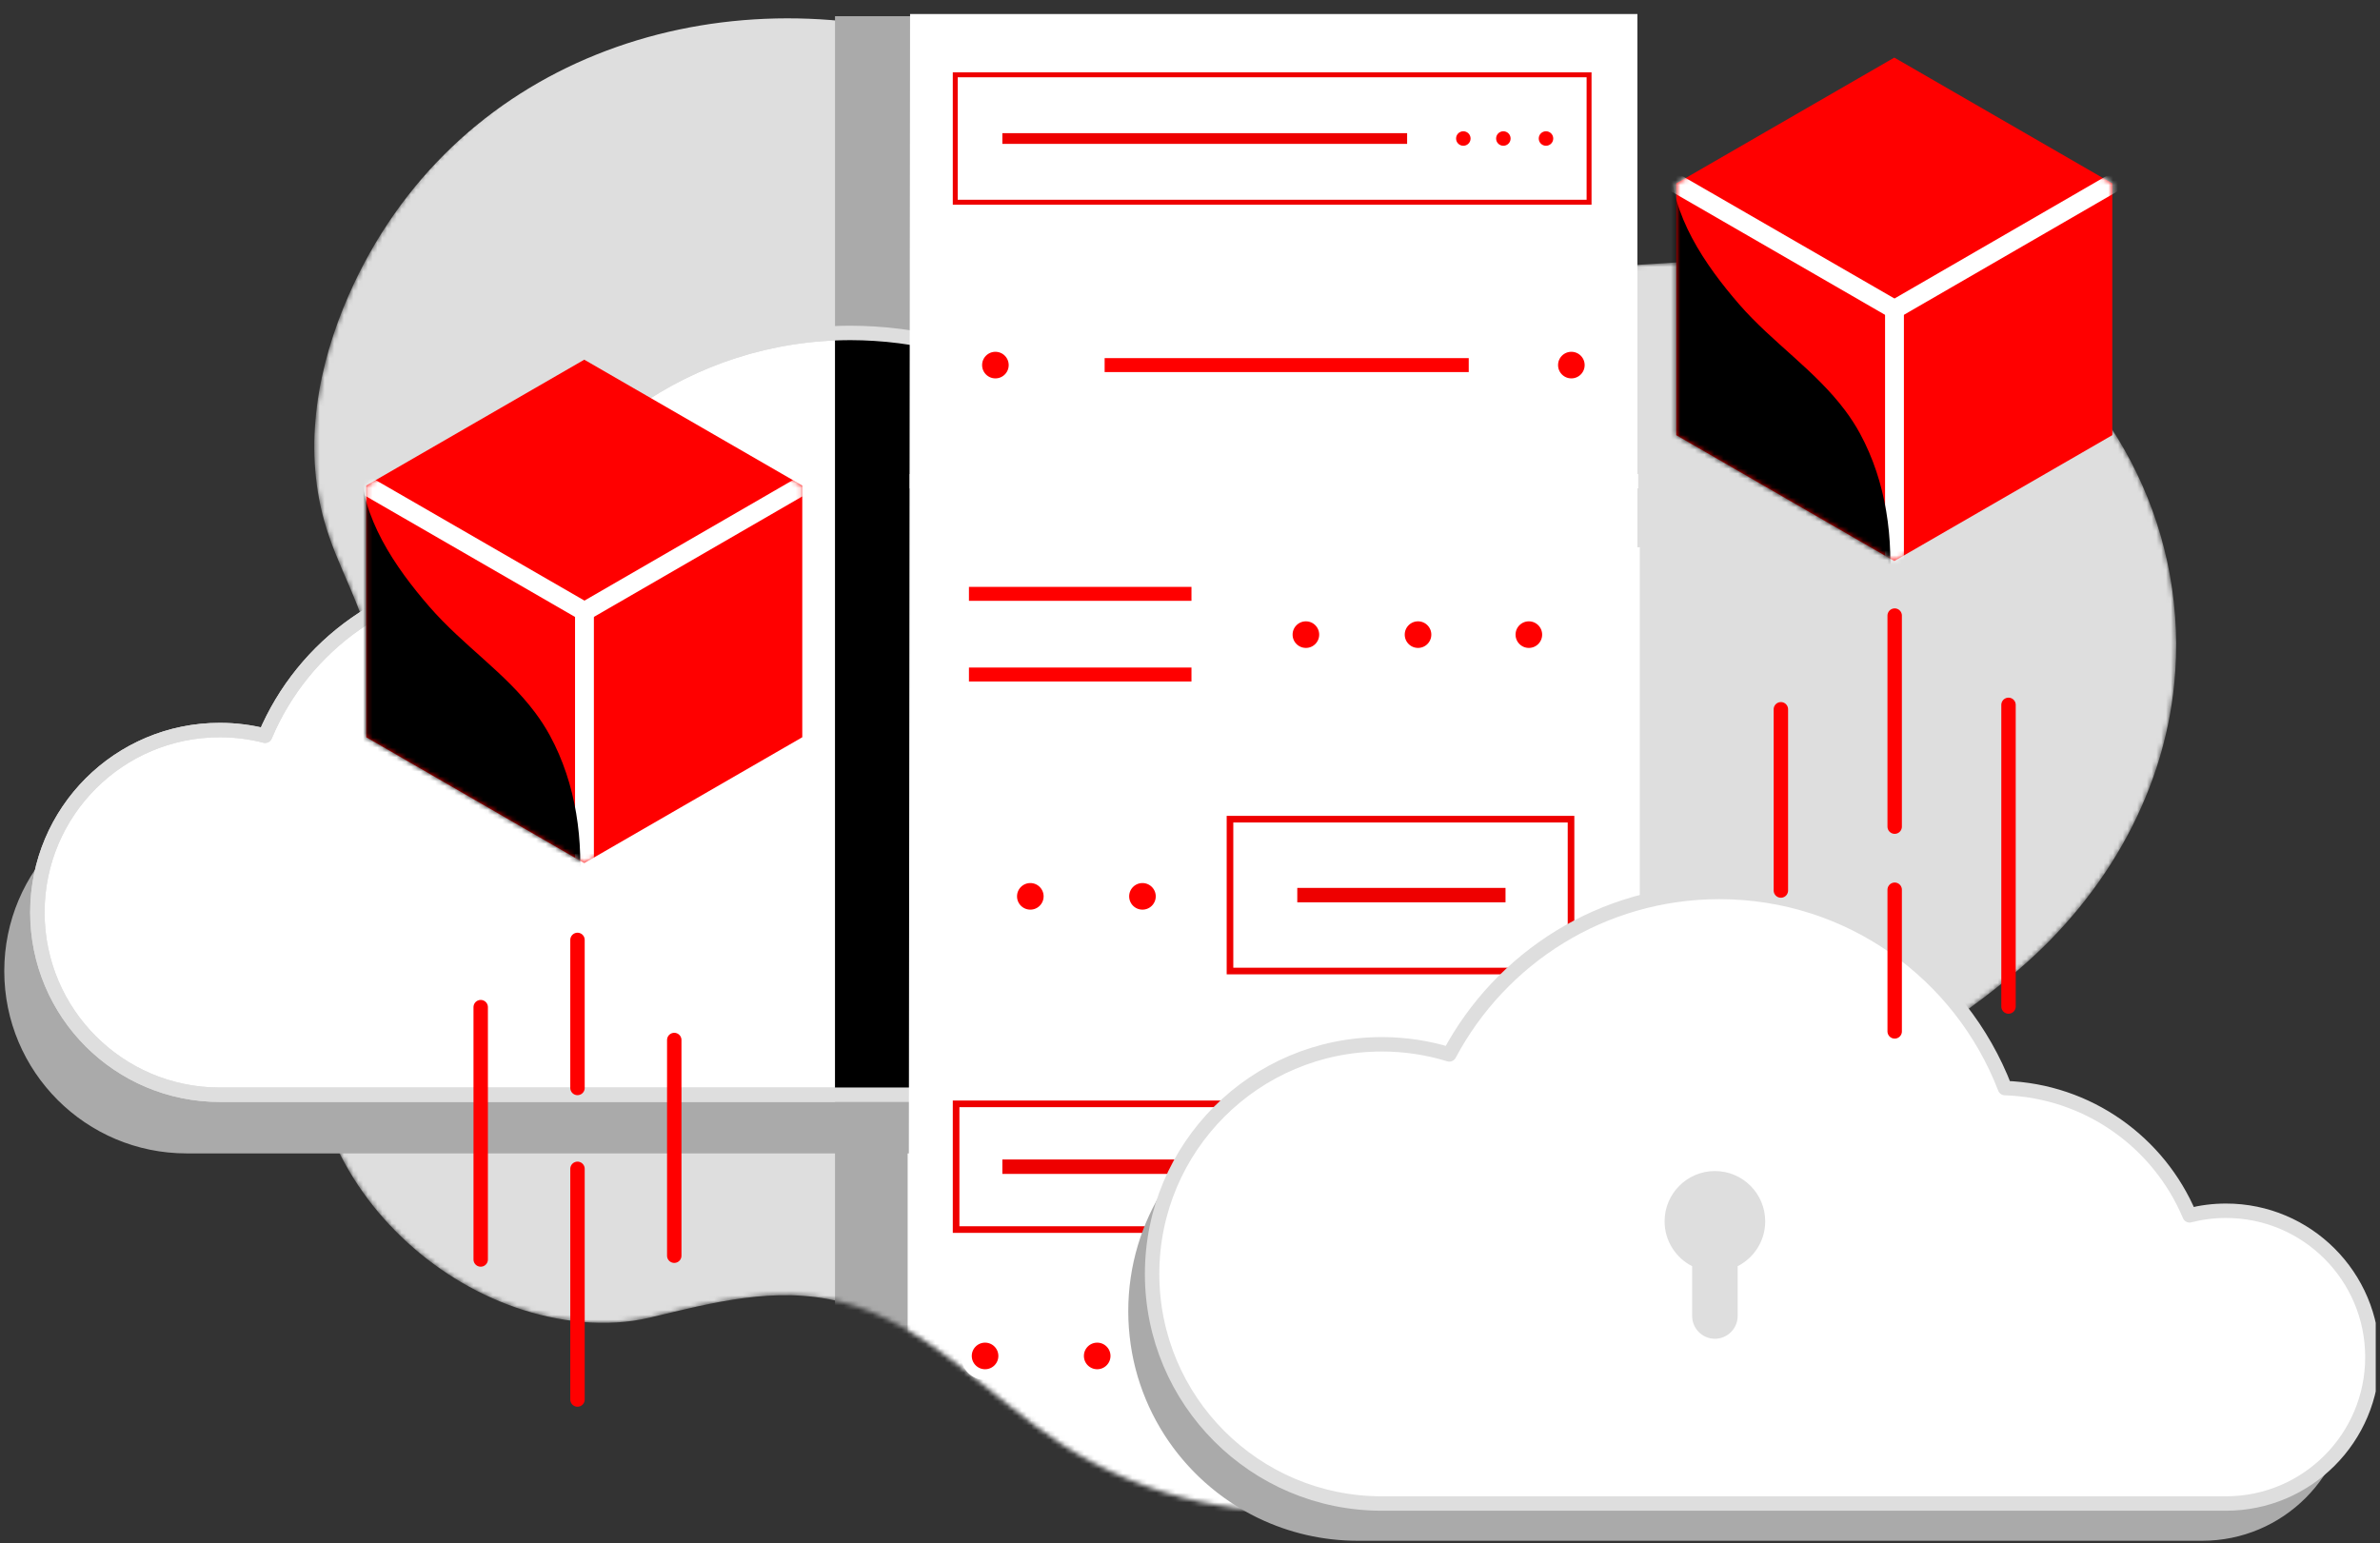 <svg width="495" height="321" viewBox="0 0 495 321" fill="none" xmlns="http://www.w3.org/2000/svg">
  <rect x="0" y="0" width="495" height="321" fill="#333333" stroke="none"/>
  <g clip-path="url(#clip0_152_19242)">
    <mask id="mask0_152_19242" style="mask-type:luminance" maskUnits="userSpaceOnUse" x="65" y="0" width="388" height="315">
      <path d="M67.418 108.287C63.019 92.51 66.159 75.887 72.501 61.456C94.013 12.484 147.071 -9.212 195.418 4.586C238.686 16.938 271.407 49.994 316.351 54.876C347.846 58.296 383.886 45.251 412.787 63.32C438.951 79.676 454.471 108.659 452.423 139.639C450.816 163.962 438.216 185.957 419.881 201.647C401.308 217.543 379.166 228.187 360.776 244.41C347.919 255.751 341.968 271.992 331.136 284.955C318.486 300.089 299.458 310.402 280.039 313.396C259.624 316.542 238.351 311.697 221.017 300.539C205.648 290.649 192.961 275.253 174.598 270.73C161.273 267.447 148.173 270.968 135.215 274.063C126.105 276.24 116.031 275.023 107.228 271.96C89.628 265.83 74.438 251.504 68.047 233.904C63.781 222.167 63.928 209.255 69.103 197.822C72.937 189.35 77.951 181.296 79.99 172.122C83.76 155.187 79.521 137.927 72.813 122.305C70.6 117.154 68.781 113.168 67.422 108.287H67.418Z" fill="white"/>
    </mask>
    <g mask="url(#mask0_152_19242)">
      <path d="M67.418 108.287C63.019 92.51 66.159 75.887 72.501 61.455C94.013 12.484 147.397 -5.479 195.744 8.32C239.012 20.671 271.407 49.994 316.351 54.875C347.846 58.296 383.886 45.251 412.787 63.32C438.951 79.675 454.471 108.659 452.423 139.639C450.816 163.962 438.216 185.956 419.881 201.647C401.308 217.543 379.166 228.187 360.776 244.41C347.919 255.751 341.968 271.992 331.136 284.955C318.486 300.089 299.458 310.402 280.039 313.396C259.624 316.542 238.351 311.697 221.017 300.539C205.648 290.649 192.961 275.253 174.598 270.73C161.273 267.447 148.173 270.968 135.215 274.063C126.105 276.24 116.031 275.023 107.228 271.96C89.628 265.83 74.438 251.504 68.047 233.904C63.781 222.167 63.928 209.255 69.103 197.822C72.937 189.35 77.951 181.296 79.99 172.121C83.76 155.187 79.521 137.927 72.813 122.305C70.6 117.153 68.781 113.168 67.422 108.287H67.418Z" fill="#DEDEDE"/>
      <path d="M292.772 180.823C295.075 180.823 296.941 178.956 296.941 176.654C296.941 174.351 295.075 172.484 292.772 172.484C290.469 172.484 288.603 174.351 288.603 176.654C288.603 178.956 290.469 180.823 292.772 180.823Z" fill="white"/>
      <path d="M305.285 180.823C307.587 180.823 309.454 178.956 309.454 176.654C309.454 174.351 307.587 172.484 305.285 172.484C302.982 172.484 301.115 174.351 301.115 176.654C301.115 178.956 302.982 180.823 305.285 180.823Z" fill="white"/>
      <path d="M324.937 114.33H173.666V329.913H324.937V114.33Z" fill="#AAAAAA"/>
      <path d="M340.549 114.33H189.278V329.913H340.549V114.33Z" fill="white" stroke="white" stroke-miterlimit="10"/>
      <path d="M189.219 266.606H340.839" stroke="white" stroke-width="3" stroke-miterlimit="10"/>
      <path d="M312.673 245.305C314.121 245.305 315.295 244.131 315.295 242.683C315.295 241.235 314.121 240.061 312.673 240.061C311.225 240.061 310.051 241.235 310.051 242.683C310.051 244.131 311.225 245.305 312.673 245.305Z" fill="#FF0000" stroke="white" stroke-width="2.23" stroke-miterlimit="10"/>
      <path d="M321.158 245.305C322.607 245.305 323.78 244.131 323.78 242.683C323.78 241.235 322.607 240.061 321.158 240.061C319.71 240.061 318.537 241.235 318.537 242.683C318.537 244.131 319.71 245.305 321.158 245.305Z" fill="#FF0000" stroke="white" stroke-width="2.23" stroke-miterlimit="10"/>
      <path d="M304.348 245.305C305.796 245.305 306.97 244.131 306.97 242.683C306.97 241.235 305.796 240.061 304.348 240.061C302.9 240.061 301.726 241.235 301.726 242.683C301.726 244.131 302.9 245.305 304.348 245.305Z" fill="#FF0000" stroke="white" stroke-width="2.23" stroke-miterlimit="10"/>
      <path d="M189.388 216.391H335.76" stroke="white" stroke-width="3" stroke-miterlimit="10"/>
      <path d="M189.388 159.338H340.017" stroke="white" stroke-width="3" stroke-miterlimit="10"/>
    </g>
    <path d="M257.54 120.928C251.446 120.928 245.574 121.847 240.036 123.55C227.45 99.884 203.224 83.359 174.994 81.618C173.359 81.517 171.71 81.457 170.053 81.457C136.313 81.457 107.513 102.561 96.093 132.279C74.526 132.995 56.172 146.385 48.252 165.248C45.235 164.477 42.076 164.063 38.816 164.063C17.868 164.063 0.888 181.044 0.888 201.991C0.888 222.939 17.868 239.919 38.816 239.919H257.544C290.403 239.919 317.035 213.282 317.035 180.428C317.035 147.574 290.398 120.938 257.544 120.938L257.54 120.928Z" fill="#AAAAAA"/>
    <path d="M264.427 108.723C258.334 108.723 252.461 109.642 246.924 111.345C234.338 87.679 210.111 71.153 181.881 69.413C180.247 69.312 178.598 69.252 176.941 69.252C143.2 69.252 114.401 90.356 102.981 120.074C81.413 120.79 63.06 134.18 55.139 153.043C52.123 152.272 48.964 151.858 45.703 151.858C24.756 151.858 7.775 168.839 7.775 189.786C7.775 210.734 24.756 227.714 45.703 227.714H264.432C297.291 227.714 323.923 201.077 323.923 168.223C323.923 135.369 297.286 108.732 264.432 108.732L264.427 108.723Z" fill="white" stroke="#DEDEDE" stroke-width="3" stroke-linecap="round" stroke-linejoin="round"/>
    <path d="M439.323 38.157V90.517L393.984 116.695L348.64 90.517V38.157L393.984 11.979L439.323 38.157Z" fill="#FF0000"/>
    <mask id="mask1_152_19242" style="mask-type:luminance" maskUnits="userSpaceOnUse" x="348" y="11" width="92" height="106">
      <path d="M439.323 38.157V90.517L393.984 116.695L348.64 90.517V38.157L393.984 11.979L439.323 38.157Z" fill="white"/>
    </mask>
    <g mask="url(#mask1_152_19242)">
      <path d="M348.64 38.157L394.021 64.358" stroke="white" stroke-width="3.92" stroke-linecap="round" stroke-linejoin="round"/>
      <path d="M394.021 64.358V125.107" stroke="white" stroke-width="3.92" stroke-linecap="round" stroke-linejoin="round"/>
      <path d="M439.323 38.157L394.021 64.358" stroke="white" stroke-width="3.92" stroke-linecap="round" stroke-linejoin="round"/>
    </g>
    <mask id="mask2_152_19242" style="mask-type:luminance" maskUnits="userSpaceOnUse" x="348" y="11" width="92" height="106">
      <path d="M439.323 38.157V90.517L393.984 116.695L348.64 90.517V38.157L393.984 11.979L439.323 38.157Z" fill="white"/>
    </mask>
    <g mask="url(#mask2_152_19242)">
      <path d="M357.268 -2.875C354.545 0.05 353.315 5.895 352.139 9.555C349.664 17.242 347.63 25.341 347.529 33.446C347.387 44.627 354.66 55.17 361.764 63.352C368.587 71.213 377.522 77.031 383.781 85.411C384.911 86.926 385.948 88.515 386.848 90.177C392.322 100.261 393.906 112.085 392.859 123.408C392.808 123.954 392.73 127.338 391.817 127.37L330.338 129.51L325.64 -1.612C325.64 -1.612 358.375 -4.069 357.268 -2.875Z" fill="black"/>
    </g>
    <path d="M324.938 3.37H173.667V231.879H324.938V3.37Z" fill="#AAAAAA"/>
    <path d="M264.427 227.71C297.286 227.71 323.918 201.073 323.918 168.219C323.918 135.365 297.281 108.728 264.427 108.728C258.334 108.728 252.461 109.646 246.924 111.35C234.338 87.684 210.111 71.158 181.881 69.418C180.247 69.317 178.598 69.257 176.94 69.257C175.843 69.257 174.755 69.28 173.671 69.326V227.714H264.432L264.427 227.71Z" fill="black"/>
    <path d="M264.427 108.723C258.334 108.723 252.461 109.642 246.924 111.345C234.338 87.679 210.111 71.153 181.881 69.413C180.247 69.312 178.598 69.252 176.941 69.252C143.2 69.252 114.401 90.356 102.981 120.074C81.413 120.79 63.06 134.18 55.139 153.043C52.123 152.272 48.964 151.858 45.703 151.858C24.756 151.858 7.775 168.839 7.775 189.786C7.775 210.734 24.756 227.714 45.703 227.714H264.432C297.291 227.714 323.923 201.077 323.923 168.223C323.923 135.369 297.286 108.732 264.432 108.732L264.427 108.723Z" stroke="#DEDEDE" stroke-width="3" stroke-linecap="round" stroke-linejoin="round"/>
    <path d="M189.021 245.163L189.279 2.911H340.554V245.425L189.021 245.163Z" fill="white"/>
    <path d="M189.219 100.1H340.724" stroke="white" stroke-width="3" stroke-miterlimit="10"/>
    <path d="M306.589 73.376H228.63V78.51H306.589V73.376Z" fill="#FF0000" stroke="white" stroke-width="2.23" stroke-miterlimit="10"/>
    <path d="M248.921 120.96H200.409V126.094H248.921V120.96Z" fill="#FF0000" stroke="white" stroke-width="2.23" stroke-miterlimit="10"/>
    <path d="M248.921 137.739H200.409V142.872H248.921V137.739Z" fill="#FF0000" stroke="white" stroke-width="2.23" stroke-miterlimit="10"/>
    <path d="M326.816 79.823C328.958 79.823 330.696 78.085 330.696 75.942C330.696 73.8 328.958 72.062 326.816 72.062C324.673 72.062 322.936 73.8 322.936 75.942C322.936 78.085 324.673 79.823 326.816 79.823Z" fill="#FF0000" stroke="white" stroke-width="2.23" stroke-miterlimit="10"/>
    <path d="M271.604 135.888C273.747 135.888 275.484 134.151 275.484 132.008C275.484 129.865 273.747 128.128 271.604 128.128C269.461 128.128 267.724 129.865 267.724 132.008C267.724 134.151 269.461 135.888 271.604 135.888Z" fill="#FF0000" stroke="white" stroke-width="2.23" stroke-miterlimit="10"/>
    <path d="M294.926 135.888C297.069 135.888 298.806 134.151 298.806 132.008C298.806 129.865 297.069 128.128 294.926 128.128C292.783 128.128 291.046 129.865 291.046 132.008C291.046 134.151 292.783 135.888 294.926 135.888Z" fill="#FF0000" stroke="white" stroke-width="2.23" stroke-miterlimit="10"/>
    <path d="M317.976 135.888C320.119 135.888 321.857 134.151 321.857 132.008C321.857 129.865 320.119 128.128 317.976 128.128C315.834 128.128 314.096 129.865 314.096 132.008C314.096 134.151 315.834 135.888 317.976 135.888Z" fill="#FF0000" stroke="white" stroke-width="2.23" stroke-miterlimit="10"/>
    <path d="M207.026 79.823C209.169 79.823 210.906 78.085 210.906 75.942C210.906 73.8 209.169 72.062 207.026 72.062C204.883 72.062 203.146 73.8 203.146 75.942C203.146 78.085 204.883 79.823 207.026 79.823Z" fill="#FF0000" stroke="white" stroke-width="2.23" stroke-miterlimit="10"/>
    <path d="M330.498 15.561H198.678V42.06H330.498V15.561Z" fill="white"/>
    <path d="M329.988 16.075V41.55H199.192V16.075H329.988ZM331.012 15.051H198.164V42.579H331.012V15.051Z" fill="#EE0000"/>
    <path d="M312.673 31.435C314.121 31.435 315.295 30.261 315.295 28.813C315.295 27.365 314.121 26.191 312.673 26.191C311.225 26.191 310.051 27.365 310.051 28.813C310.051 30.261 311.225 31.435 312.673 31.435Z" fill="#FF0000" stroke="white" stroke-width="2.23" stroke-miterlimit="10"/>
    <path d="M304.348 31.435C305.796 31.435 306.97 30.261 306.97 28.813C306.97 27.365 305.796 26.191 304.348 26.191C302.9 26.191 301.726 27.365 301.726 28.813C301.726 30.261 302.9 31.435 304.348 31.435Z" fill="#FF0000" stroke="white" stroke-width="2.23" stroke-miterlimit="10"/>
    <path d="M321.54 31.435C322.988 31.435 324.162 30.261 324.162 28.813C324.162 27.365 322.988 26.191 321.54 26.191C320.092 26.191 318.918 27.365 318.918 28.813C318.918 30.261 320.092 31.435 321.54 31.435Z" fill="#FF0000" stroke="white" stroke-width="2.23" stroke-miterlimit="10"/>
    <path d="M208.472 28.813H292.658" stroke="#EE0000" stroke-width="2.23" stroke-miterlimit="10"/>
    <path d="M214.29 190.328C216.433 190.328 218.17 188.591 218.17 186.448C218.17 184.305 216.433 182.568 214.29 182.568C212.147 182.568 210.41 184.305 210.41 186.448C210.41 188.591 212.147 190.328 214.29 190.328Z" fill="#FF0000" stroke="white" stroke-width="2.23" stroke-miterlimit="10"/>
    <path d="M237.611 190.328C239.754 190.328 241.492 188.591 241.492 186.448C241.492 184.305 239.754 182.568 237.611 182.568C235.469 182.568 233.731 184.305 233.731 186.448C233.731 188.591 235.469 190.328 237.611 190.328Z" fill="#FF0000" stroke="white" stroke-width="2.23" stroke-miterlimit="10"/>
    <path d="M326.751 170.396H255.818V201.982H326.751V170.396Z" fill="white"/>
    <path d="M326.058 171.084V201.293H256.506V171.084H326.058ZM327.435 169.707H255.129V202.671H327.435V169.707Z" fill="#EE0000"/>
    <path d="M269.813 186.191H313.123" stroke="#EE0000" stroke-width="3" stroke-miterlimit="10"/>
    <path d="M204.877 285.929C207.02 285.929 208.757 284.191 208.757 282.048C208.757 279.906 207.02 278.168 204.877 278.168C202.734 278.168 200.997 279.906 200.997 282.048C200.997 284.191 202.734 285.929 204.877 285.929Z" fill="#FF0000" stroke="white" stroke-width="2.23" stroke-miterlimit="10"/>
    <path d="M228.198 285.929C230.341 285.929 232.078 284.191 232.078 282.048C232.078 279.906 230.341 278.168 228.198 278.168C226.056 278.168 224.318 279.906 224.318 282.048C224.318 284.191 226.056 285.929 228.198 285.929Z" fill="#FF0000" stroke="white" stroke-width="2.23" stroke-miterlimit="10"/>
    <path d="M330.324 229.611H198.852V255.761H330.324V229.611Z" fill="white"/>
    <path d="M329.635 230.299V255.072H199.541V230.299H329.635ZM331.012 228.922H198.164V256.449H331.012V228.922Z" fill="#EE0000"/>
    <path d="M208.472 242.684H292.658" stroke="#EE0000" stroke-width="3" stroke-miterlimit="10"/>
    <path d="M458.012 259.604C455.399 259.604 452.86 259.935 450.44 260.555C444.08 245.411 429.345 234.666 412.034 234.088C402.864 210.229 379.745 193.29 352.658 193.29C345.229 193.29 338.102 194.571 331.472 196.913C323.454 199.746 316.172 204.14 309.996 209.733C309.633 210.064 309.275 210.394 308.917 210.734C307.14 212.419 305.459 214.206 303.884 216.088C303.499 216.547 303.127 217.011 302.755 217.484C302.213 218.168 301.68 218.866 301.171 219.573C300.592 220.368 300.032 221.176 299.495 221.998C298.411 223.642 297.405 225.341 296.478 227.085C292.033 225.722 287.317 224.982 282.427 224.982C272.536 224.982 263.348 227.99 255.721 233.137C255.405 233.353 255.088 233.569 254.775 233.794C249.78 237.343 245.5 241.834 242.185 247C237.423 254.429 234.659 263.264 234.659 272.741C234.659 273.334 234.668 273.921 234.691 274.505C234.7 274.697 234.714 274.886 234.723 275.079C234.742 275.469 234.76 275.864 234.788 276.249C234.806 276.479 234.829 276.709 234.852 276.943C234.884 277.287 234.907 277.636 234.948 277.981C234.976 278.224 235.008 278.467 235.04 278.706C235.081 279.037 235.118 279.363 235.164 279.689C235.201 279.937 235.247 280.18 235.283 280.428C235.334 280.745 235.384 281.066 235.44 281.383C235.485 281.631 235.541 281.879 235.586 282.122C235.646 282.435 235.706 282.742 235.775 283.054C235.83 283.302 235.894 283.55 235.949 283.798C236.023 284.101 236.092 284.404 236.17 284.707C236.234 284.955 236.303 285.199 236.372 285.442C236.454 285.741 236.532 286.039 236.62 286.333C236.693 286.576 236.771 286.815 236.849 287.058C236.941 287.352 237.028 287.646 237.129 287.935C237.212 288.174 237.299 288.413 237.382 288.652C237.483 288.941 237.584 289.23 237.69 289.515C237.777 289.749 237.873 289.983 237.965 290.213C238.075 290.498 238.185 290.782 238.305 291.067C238.401 291.297 238.502 291.526 238.603 291.756C238.727 292.036 238.847 292.316 238.971 292.596C239.076 292.821 239.182 293.046 239.292 293.267C239.425 293.542 239.554 293.818 239.692 294.093C239.802 294.313 239.917 294.529 240.031 294.75C240.174 295.021 240.311 295.291 240.458 295.562C240.578 295.778 240.697 295.989 240.821 296.201C240.973 296.467 241.12 296.733 241.276 297C241.4 297.211 241.528 297.417 241.657 297.624C241.817 297.886 241.974 298.148 242.139 298.405C242.268 298.611 242.405 298.809 242.538 299.011C242.708 299.268 242.874 299.525 243.048 299.778C243.186 299.975 243.328 300.173 243.466 300.365C243.645 300.618 243.82 300.87 244.003 301.114C244.146 301.307 244.292 301.495 244.439 301.688C244.628 301.931 244.811 302.179 245.004 302.418C245.151 302.606 245.307 302.79 245.459 302.973C245.656 303.212 245.849 303.451 246.051 303.685C246.207 303.864 246.363 304.043 246.519 304.222C246.726 304.457 246.928 304.691 247.139 304.92C247.3 305.095 247.461 305.265 247.626 305.439C247.837 305.664 248.053 305.894 248.269 306.114C248.434 306.284 248.604 306.449 248.769 306.615C248.99 306.835 249.21 307.056 249.435 307.271C249.605 307.432 249.78 307.593 249.95 307.749C250.179 307.96 250.409 308.176 250.643 308.383C250.817 308.539 250.996 308.69 251.176 308.846C251.414 309.053 251.648 309.255 251.892 309.457C252.071 309.609 252.255 309.751 252.438 309.902C252.682 310.1 252.925 310.297 253.173 310.49C253.357 310.633 253.545 310.775 253.733 310.913C253.986 311.101 254.234 311.289 254.491 311.473C254.679 311.611 254.872 311.744 255.065 311.877C255.322 312.056 255.579 312.24 255.841 312.414C256.034 312.543 256.236 312.671 256.429 312.8C256.69 312.97 256.957 313.144 257.223 313.31C257.425 313.434 257.627 313.553 257.829 313.677C258.1 313.838 258.366 314.003 258.642 314.159C258.848 314.278 259.055 314.393 259.262 314.508C259.537 314.66 259.813 314.811 260.088 314.958C260.299 315.068 260.511 315.178 260.722 315.284C260.915 315.38 261.103 315.486 261.296 315.578C261.401 315.628 261.507 315.679 261.608 315.729C261.663 315.757 261.718 315.785 261.773 315.812C261.773 315.812 261.778 315.812 261.782 315.812C268.032 318.81 275.03 320.496 282.418 320.496H458.012C474.827 320.496 488.459 306.863 488.459 290.048C488.459 273.233 474.827 259.6 458.012 259.6V259.604Z" fill="#AAAAAA"/>
    <path d="M287.382 217.222C292.272 217.222 296.988 217.961 301.433 219.325C312.122 199.227 333.267 185.534 357.617 185.534C384.704 185.534 407.824 202.473 416.993 226.332C434.304 226.911 449.039 237.655 455.399 252.799C457.819 252.179 460.358 251.848 462.971 251.848C479.786 251.848 493.419 265.481 493.419 282.296C493.419 299.111 479.786 312.744 462.971 312.744C454.646 312.744 299.825 312.744 287.377 312.744C260.997 312.744 239.618 291.361 239.618 264.985C239.618 238.606 261.002 217.227 287.377 217.227L287.382 217.222Z" fill="white" stroke="#DEDEDE" stroke-width="3" stroke-linecap="round" stroke-linejoin="round"/>
    <path d="M367.136 254.053C367.136 248.271 362.448 243.588 356.671 243.588C350.895 243.588 346.207 248.276 346.207 254.053C346.207 258.125 348.539 261.647 351.937 263.378V273.742C351.937 276.346 354.068 278.476 356.671 278.476C359.275 278.476 361.405 276.346 361.405 273.742V263.378C364.803 261.647 367.136 258.125 367.136 254.053Z" fill="#DEDEDE"/>
    <path d="M417.737 209.366V146.619" stroke="#FF0000" stroke-width="3" stroke-linecap="round" stroke-linejoin="round"/>
    <path d="M370.392 147.538V185.236" stroke="#FF0000" stroke-width="3" stroke-linecap="round" stroke-linejoin="round"/>
    <path d="M394.062 128.05V171.947" stroke="#FF0000" stroke-width="3" stroke-linecap="round" stroke-linejoin="round"/>
    <path d="M394.062 185.075V214.541" stroke="#FF0000" stroke-width="3" stroke-linecap="round" stroke-linejoin="round"/>
    <path d="M166.861 100.996V153.355L121.518 179.533L76.179 153.355V100.996L121.518 74.818L166.861 100.996Z" fill="#FF0000"/>
    <mask id="mask3_152_19242" style="mask-type:luminance" maskUnits="userSpaceOnUse" x="76" y="74" width="91" height="106">
      <path d="M166.861 100.996V153.355L121.518 179.533L76.179 153.355V100.996L121.518 74.818L166.861 100.996Z" fill="white"/>
    </mask>
    <g mask="url(#mask3_152_19242)">
      <path d="M76.179 100.996L121.559 127.196" stroke="white" stroke-width="3.92" stroke-linecap="round" stroke-linejoin="round"/>
      <path d="M121.559 127.196V187.945" stroke="white" stroke-width="3.92" stroke-linecap="round" stroke-linejoin="round"/>
      <path d="M166.861 100.996L121.559 127.196" stroke="white" stroke-width="3.92" stroke-linecap="round" stroke-linejoin="round"/>
    </g>
    <mask id="mask4_152_19242" style="mask-type:luminance" maskUnits="userSpaceOnUse" x="76" y="74" width="91" height="106">
      <path d="M166.861 100.996V153.355L121.518 179.533L76.179 153.355V100.996L121.518 74.818L166.861 100.996Z" fill="white"/>
    </mask>
    <g mask="url(#mask4_152_19242)">
      <path d="M84.802 59.964C82.079 62.889 80.848 68.734 79.673 72.393C77.198 80.08 75.164 88.18 75.063 96.284C74.92 107.465 82.194 118.008 89.297 126.191C96.401 134.373 105.056 139.869 111.315 148.249C112.444 149.765 113.482 151.353 114.382 153.016C119.855 163.099 121.44 174.923 120.393 186.246C120.342 186.793 120.264 190.177 119.35 190.209L57.871 192.349L53.174 61.226C53.174 61.226 85.909 58.77 84.802 59.964Z" fill="black"/>
    </g>
    <path d="M120.108 226.305V195.512" stroke="#FF0000" stroke-width="3" stroke-linecap="round" stroke-linejoin="round"/>
    <path d="M99.978 209.494V261.983" stroke="#FF0000" stroke-width="3" stroke-linecap="round" stroke-linejoin="round"/>
    <path d="M140.234 261.197V216.331" stroke="#FF0000" stroke-width="3" stroke-linecap="round" stroke-linejoin="round"/>
    <path d="M120.108 291.113V243.129" stroke="#FF0000" stroke-width="3" stroke-linecap="round" stroke-linejoin="round"/>
  </g>
  <defs>
    <clipPath id="clip0_152_19242">
      <rect width="493.224" height="320" fill="white" transform="translate(0.888 0.5)"/>
    </clipPath>
  </defs>
</svg>
